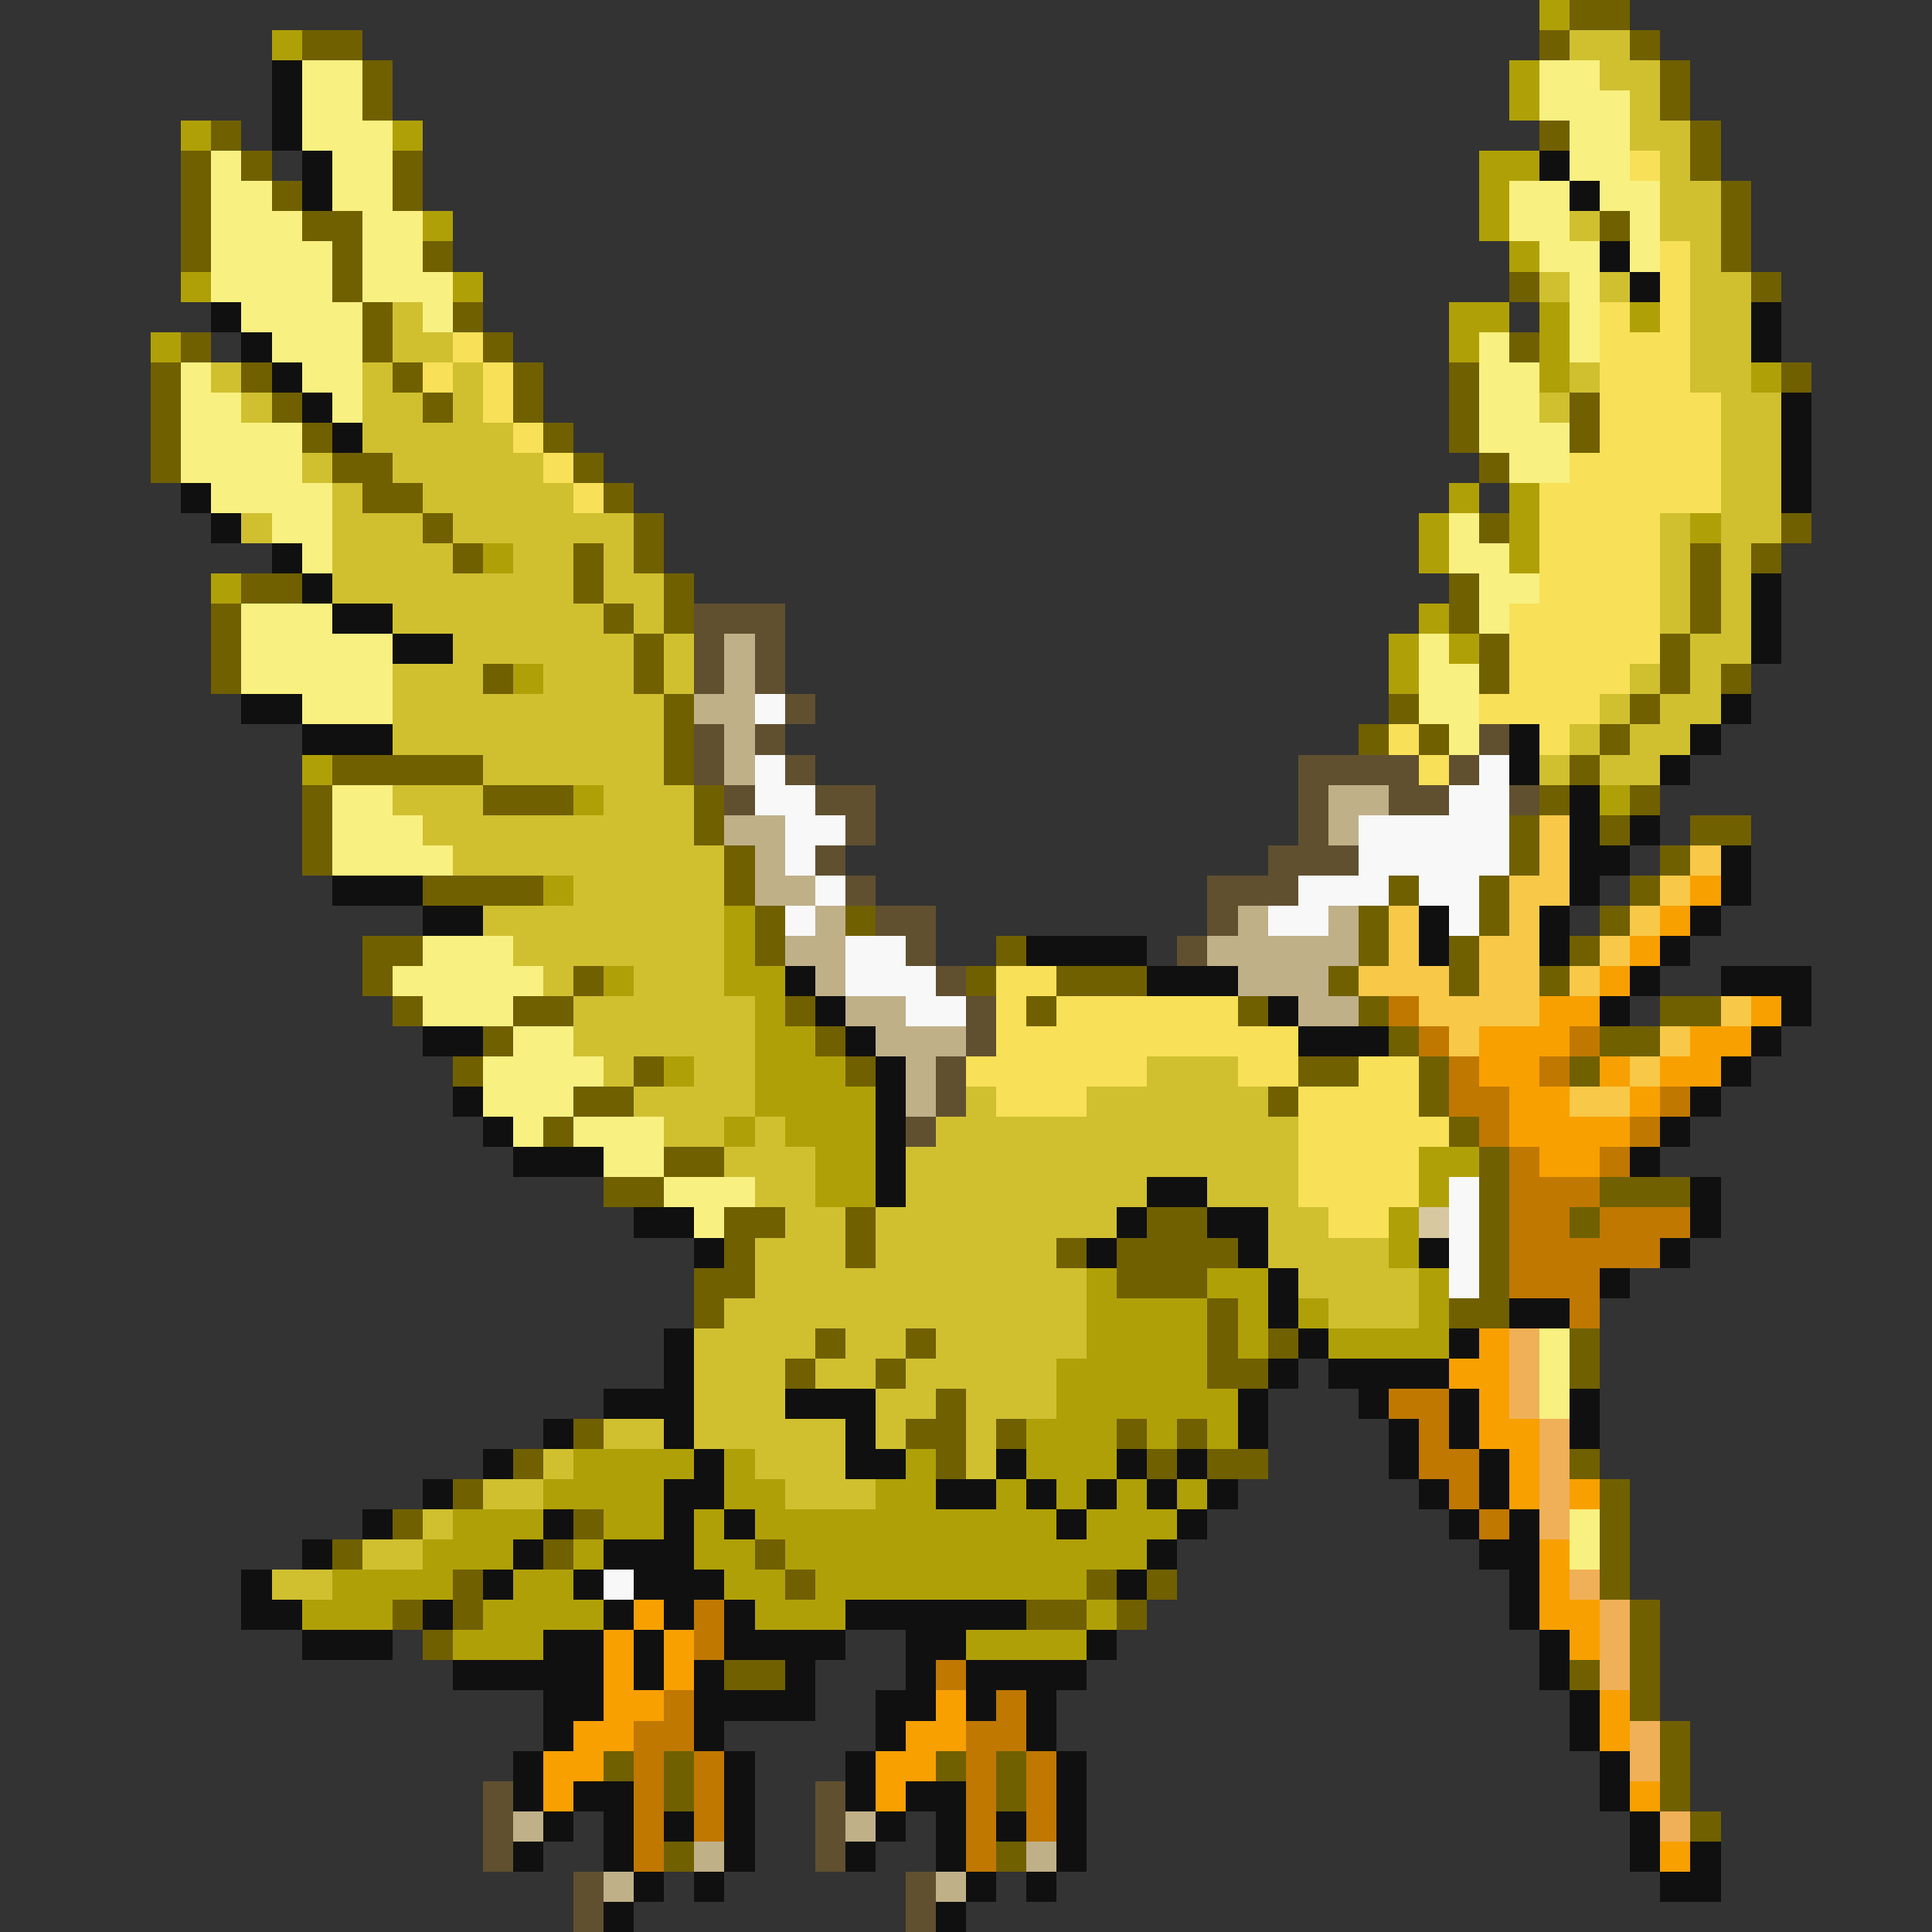 <svg xmlns="http://www.w3.org/2000/svg" viewBox="0 -0.5 64 64" shape-rendering="crispEdges">
<rect x="0" y="-0.5" width="64" height="64" fill="#333333" stroke="none"/>
<path stroke="#b0a008" d="M51 0h1M9 1h1M50 2h1M50 3h1M6 4h1M13 4h1M49 5h2M49 6h1M14 7h1M49 7h1M50 8h1M6 9h1M15 9h1M48 10h2M51 10h1M54 10h1M5 11h1M48 11h1M51 11h1M51 12h1M58 12h1M48 16h1M50 16h1M47 17h1M50 17h1M56 17h1M16 18h1M47 18h1M50 18h1M7 19h1M47 20h1M46 21h1M48 21h1M17 22h1M46 22h1M10 25h1M19 26h1M53 26h1M18 29h1M24 30h1M24 31h1M20 32h1M24 32h2M25 33h1M25 34h2M22 35h1M25 35h3M25 36h4M24 37h1M26 37h3M27 38h2M47 38h2M27 39h2M47 39h1M46 40h1M46 41h1M36 42h1M40 42h2M47 42h1M36 43h4M41 43h1M43 43h1M47 43h1M36 44h4M41 44h1M44 44h4M35 45h5M35 46h6M34 47h3M38 47h1M40 47h1M19 48h4M24 48h1M30 48h1M34 48h3M18 49h4M24 49h2M29 49h2M33 49h1M35 49h1M37 49h1M39 49h1M15 50h3M20 50h2M23 50h1M25 50h10M36 50h3M14 51h3M19 51h1M23 51h2M26 51h12M11 52h4M17 52h2M24 52h2M27 52h9M10 53h3M16 53h4M25 53h3M36 53h1M15 54h3M32 54h4" />
<path stroke="#706000" d="M52 0h2M10 1h2M51 1h1M54 1h1M12 2h1M55 2h1M12 3h1M55 3h1M7 4h1M51 4h1M56 4h1M6 5h1M8 5h1M13 5h1M56 5h1M6 6h1M9 6h1M13 6h1M57 6h1M6 7h1M10 7h2M53 7h1M57 7h1M6 8h1M11 8h1M14 8h1M57 8h1M11 9h1M50 9h1M58 9h1M12 10h1M15 10h1M6 11h1M12 11h1M16 11h1M50 11h1M5 12h1M8 12h1M13 12h1M17 12h1M48 12h1M59 12h1M5 13h1M9 13h1M14 13h1M17 13h1M48 13h1M52 13h1M5 14h1M10 14h1M18 14h1M48 14h1M52 14h1M5 15h1M11 15h2M19 15h1M49 15h1M12 16h2M20 16h1M14 17h1M21 17h1M49 17h1M59 17h1M15 18h1M19 18h1M21 18h1M56 18h1M58 18h1M8 19h2M19 19h1M22 19h1M48 19h1M56 19h1M7 20h1M20 20h1M22 20h1M48 20h1M56 20h1M7 21h1M21 21h1M49 21h1M55 21h1M7 22h1M16 22h1M21 22h1M49 22h1M55 22h1M57 22h1M22 23h1M46 23h1M54 23h1M22 24h1M45 24h1M47 24h1M53 24h1M11 25h5M22 25h1M52 25h1M10 26h1M16 26h3M23 26h1M51 26h1M54 26h1M10 27h1M23 27h1M50 27h1M53 27h1M56 27h2M10 28h1M24 28h1M50 28h1M55 28h1M14 29h4M24 29h1M46 29h1M49 29h1M54 29h1M25 30h1M28 30h1M45 30h1M49 30h1M53 30h1M12 31h2M25 31h1M33 31h1M45 31h1M48 31h1M52 31h1M12 32h1M19 32h1M32 32h1M35 32h3M44 32h1M48 32h1M51 32h1M13 33h1M17 33h2M26 33h1M34 33h1M41 33h1M45 33h1M55 33h2M16 34h1M27 34h1M46 34h1M53 34h2M15 35h1M21 35h1M28 35h1M43 35h2M47 35h1M52 35h1M19 36h2M42 36h1M47 36h1M18 37h1M48 37h1M22 38h2M49 38h1M20 39h2M49 39h1M53 39h3M24 40h2M28 40h1M38 40h2M49 40h1M52 40h1M24 41h1M28 41h1M35 41h1M37 41h4M49 41h1M23 42h2M37 42h3M49 42h1M23 43h1M40 43h1M48 43h2M27 44h1M30 44h1M40 44h1M42 44h1M52 44h1M26 45h1M29 45h1M40 45h2M52 45h1M31 46h1M19 47h1M30 47h2M33 47h1M37 47h1M39 47h1M17 48h1M31 48h1M38 48h1M40 48h2M52 48h1M15 49h1M53 49h1M13 50h1M19 50h1M53 50h1M11 51h1M18 51h1M25 51h1M53 51h1M15 52h1M26 52h1M36 52h1M38 52h1M53 52h1M13 53h1M15 53h1M34 53h2M37 53h1M54 53h1M14 54h1M54 54h1M24 55h2M52 55h1M54 55h1M54 56h1M55 57h1M20 58h1M22 58h1M31 58h1M33 58h1M55 58h1M22 59h1M33 59h1M55 59h1M56 60h1M22 61h1M33 61h1" />
<path stroke="#d0c030" d="M52 1h2M53 2h2M54 3h1M54 4h2M55 5h1M55 6h2M52 7h1M55 7h2M56 8h1M51 9h1M53 9h1M56 9h2M13 10h1M56 10h2M13 11h2M56 11h2M7 12h1M12 12h1M15 12h1M52 12h1M56 12h2M8 13h1M12 13h2M15 13h1M51 13h1M57 13h2M12 14h5M57 14h2M10 15h1M13 15h5M57 15h2M11 16h1M14 16h5M57 16h2M8 17h1M11 17h3M15 17h6M55 17h1M57 17h2M11 18h4M17 18h2M20 18h1M55 18h1M57 18h1M11 19h8M20 19h2M55 19h1M57 19h1M13 20h7M21 20h1M55 20h1M57 20h1M15 21h6M22 21h1M56 21h2M13 22h3M18 22h3M22 22h1M54 22h1M56 22h1M13 23h9M53 23h1M55 23h2M13 24h9M52 24h1M54 24h2M16 25h6M51 25h1M53 25h2M13 26h3M20 26h3M14 27h9M15 28h9M19 29h5M16 30h8M17 31h7M18 32h1M21 32h3M19 33h6M19 34h6M20 35h1M23 35h2M38 35h3M21 36h4M32 36h1M36 36h6M22 37h2M25 37h1M31 37h12M24 38h3M30 38h13M25 39h2M30 39h8M40 39h3M26 40h2M29 40h8M42 40h2M25 41h3M29 41h6M42 41h4M25 42h11M43 42h4M24 43h12M44 43h3M23 44h4M28 44h2M31 44h5M23 45h3M27 45h2M30 45h5M23 46h3M29 46h2M32 46h3M20 47h2M23 47h5M29 47h1M32 47h1M18 48h1M25 48h3M32 48h1M16 49h2M26 49h3M14 50h1M12 51h2M9 52h2" />
<path stroke="#101010" d="M9 2h1M9 3h1M9 4h1M10 5h1M51 5h1M10 6h1M52 6h1M53 8h1M54 9h1M7 10h1M58 10h1M8 11h1M58 11h1M9 12h1M10 13h1M59 13h1M11 14h1M59 14h1M59 15h1M6 16h1M59 16h1M7 17h1M9 18h1M10 19h1M58 19h1M11 20h2M58 20h1M13 21h2M58 21h1M8 23h2M57 23h1M10 24h3M50 24h1M56 24h1M50 25h1M55 25h1M52 26h1M52 27h1M54 27h1M52 28h2M57 28h1M11 29h3M52 29h1M57 29h1M14 30h2M47 30h1M51 30h1M56 30h1M34 31h4M47 31h1M51 31h1M55 31h1M26 32h1M38 32h3M54 32h1M57 32h3M27 33h1M42 33h1M53 33h1M59 33h1M14 34h2M28 34h1M43 34h3M58 34h1M29 35h1M57 35h1M15 36h1M29 36h1M56 36h1M16 37h1M29 37h1M55 37h1M17 38h3M29 38h1M54 38h1M29 39h1M38 39h2M56 39h1M21 40h2M37 40h1M40 40h2M56 40h1M23 41h1M36 41h1M41 41h1M47 41h1M55 41h1M42 42h1M53 42h1M42 43h1M50 43h2M22 44h1M43 44h1M48 44h1M22 45h1M42 45h1M44 45h4M20 46h3M26 46h3M41 46h1M45 46h1M48 46h1M52 46h1M18 47h1M22 47h1M28 47h1M41 47h1M46 47h1M48 47h1M52 47h1M16 48h1M23 48h1M28 48h2M33 48h1M37 48h1M39 48h1M46 48h1M49 48h1M14 49h1M22 49h2M31 49h2M34 49h1M36 49h1M38 49h1M40 49h1M47 49h1M49 49h1M12 50h1M18 50h1M22 50h1M24 50h1M35 50h1M39 50h1M48 50h1M50 50h1M10 51h1M17 51h1M20 51h3M38 51h1M49 51h2M8 52h1M16 52h1M19 52h1M21 52h3M37 52h1M50 52h1M8 53h2M14 53h1M20 53h1M22 53h1M24 53h1M28 53h6M50 53h1M10 54h3M18 54h2M21 54h1M24 54h4M30 54h2M36 54h1M51 54h1M15 55h5M21 55h1M23 55h1M26 55h1M30 55h1M32 55h4M51 55h1M18 56h2M23 56h4M29 56h2M32 56h1M34 56h1M52 56h1M18 57h1M23 57h1M29 57h1M34 57h1M52 57h1M17 58h1M24 58h1M28 58h1M35 58h1M53 58h1M17 59h1M19 59h2M24 59h1M28 59h1M30 59h2M35 59h1M53 59h1M18 60h1M20 60h1M22 60h1M24 60h1M29 60h1M31 60h1M33 60h1M35 60h1M54 60h1M17 61h1M20 61h1M24 61h1M28 61h1M31 61h1M35 61h1M54 61h1M56 61h1M21 62h1M23 62h1M32 62h1M34 62h1M55 62h2M20 63h1M31 63h1" />
<path stroke="#f8f080" d="M10 2h2M51 2h2M10 3h2M51 3h3M10 4h3M52 4h2M7 5h1M11 5h2M52 5h2M7 6h2M11 6h2M50 6h2M53 6h2M7 7h3M12 7h2M50 7h2M54 7h1M7 8h4M12 8h2M51 8h2M54 8h1M7 9h4M12 9h3M52 9h1M8 10h4M14 10h1M52 10h1M9 11h3M49 11h1M52 11h1M6 12h1M10 12h2M49 12h2M6 13h2M11 13h1M49 13h2M6 14h4M49 14h3M6 15h4M50 15h2M7 16h4M9 17h2M48 17h1M10 18h1M48 18h2M49 19h2M8 20h3M49 20h1M8 21h5M47 21h1M8 22h5M47 22h2M10 23h3M47 23h2M48 24h1M11 26h2M11 27h3M11 28h4M14 31h3M13 32h5M14 33h3M17 34h2M16 35h4M16 36h3M17 37h1M19 37h3M20 38h2M22 39h3M23 40h1M51 44h1M51 45h1M51 46h1M52 50h1M52 51h1" />
<path stroke="#f8e058" d="M54 5h1M55 8h1M55 9h1M53 10h1M55 10h1M15 11h1M53 11h3M14 12h1M16 12h1M53 12h3M16 13h1M53 13h4M17 14h1M53 14h4M18 15h1M52 15h5M19 16h1M51 16h6M51 17h4M51 18h4M51 19h4M50 20h5M50 21h5M50 22h4M49 23h4M46 24h1M51 24h1M47 25h1M33 32h2M33 33h1M35 33h6M33 34h10M32 35h6M41 35h2M45 35h2M33 36h3M43 36h4M43 37h5M43 38h4M43 39h4M44 40h2" />
<path stroke="#605030" d="M23 20h3M23 21h1M25 21h1M23 22h1M25 22h1M26 23h1M23 24h1M25 24h1M49 24h1M23 25h1M26 25h1M43 25h4M48 25h1M24 26h1M27 26h2M43 26h1M46 26h2M50 26h1M28 27h1M43 27h1M27 28h1M42 28h3M28 29h1M40 29h3M29 30h2M40 30h1M30 31h1M39 31h1M31 32h1M32 33h1M32 34h1M31 35h1M31 36h1M30 37h1M16 59h1M27 59h1M16 60h1M27 60h1M16 61h1M27 61h1M19 62h1M30 62h1M19 63h1M30 63h1" />
<path stroke="#c0b088" d="M24 21h1M24 22h1M23 23h2M24 24h1M24 25h1M44 26h2M24 27h2M44 27h1M25 28h1M25 29h2M27 30h1M41 30h1M44 30h1M26 31h2M40 31h5M27 32h1M41 32h3M28 33h2M43 33h2M29 34h3M30 35h1M30 36h1M17 60h1M28 60h1M23 61h1M34 61h1M20 62h1M31 62h1" />
<path stroke="#f8f8f8" d="M25 23h1M25 25h1M49 25h1M25 26h2M48 26h2M26 27h2M45 27h5M26 28h1M45 28h5M27 29h1M43 29h3M47 29h2M26 30h1M42 30h2M48 30h1M28 31h2M28 32h3M30 33h2M48 39h1M48 40h1M48 41h1M48 42h1M20 52h1" />
<path stroke="#f8c848" d="M51 27h1M51 28h1M56 28h1M50 29h2M55 29h1M46 30h1M50 30h1M54 30h1M46 31h1M49 31h2M53 31h1M45 32h3M49 32h2M52 32h1M47 33h4M57 33h1M48 34h1M55 34h1M54 35h1M52 36h2" />
<path stroke="#f8a000" d="M56 29h1M55 30h1M54 31h1M53 32h1M51 33h2M58 33h1M49 34h3M56 34h2M49 35h2M53 35h1M55 35h2M50 36h2M54 36h1M50 37h4M51 38h2M49 44h1M48 45h2M49 46h1M49 47h2M50 48h1M50 49h1M52 49h1M51 51h1M51 52h1M21 53h1M51 53h2M20 54h1M22 54h1M52 54h1M20 55h1M22 55h1M20 56h2M31 56h1M53 56h1M19 57h2M30 57h2M53 57h1M18 58h2M29 58h2M18 59h1M29 59h1M54 59h1M55 61h1" />
<path stroke="#c07800" d="M46 33h1M47 34h1M52 34h1M48 35h1M51 35h1M48 36h2M55 36h1M49 37h1M54 37h1M50 38h1M53 38h1M50 39h3M50 40h2M53 40h3M50 41h5M50 42h3M52 43h1M46 46h2M47 47h1M47 48h2M48 49h1M49 50h1M23 53h1M23 54h1M31 55h1M22 56h1M33 56h1M21 57h2M32 57h2M21 58h1M23 58h1M32 58h1M34 58h1M21 59h1M23 59h1M32 59h1M34 59h1M21 60h1M23 60h1M32 60h1M34 60h1M21 61h1M32 61h1" />
<path stroke="#d8c8a0" d="M47 40h1" />
<path stroke="#f0b058" d="M50 44h1M50 45h1M50 46h1M51 47h1M51 48h1M51 49h1M51 50h1M52 52h1M53 53h1M53 54h1M53 55h1M54 57h1M54 58h1M55 60h1" />
</svg>